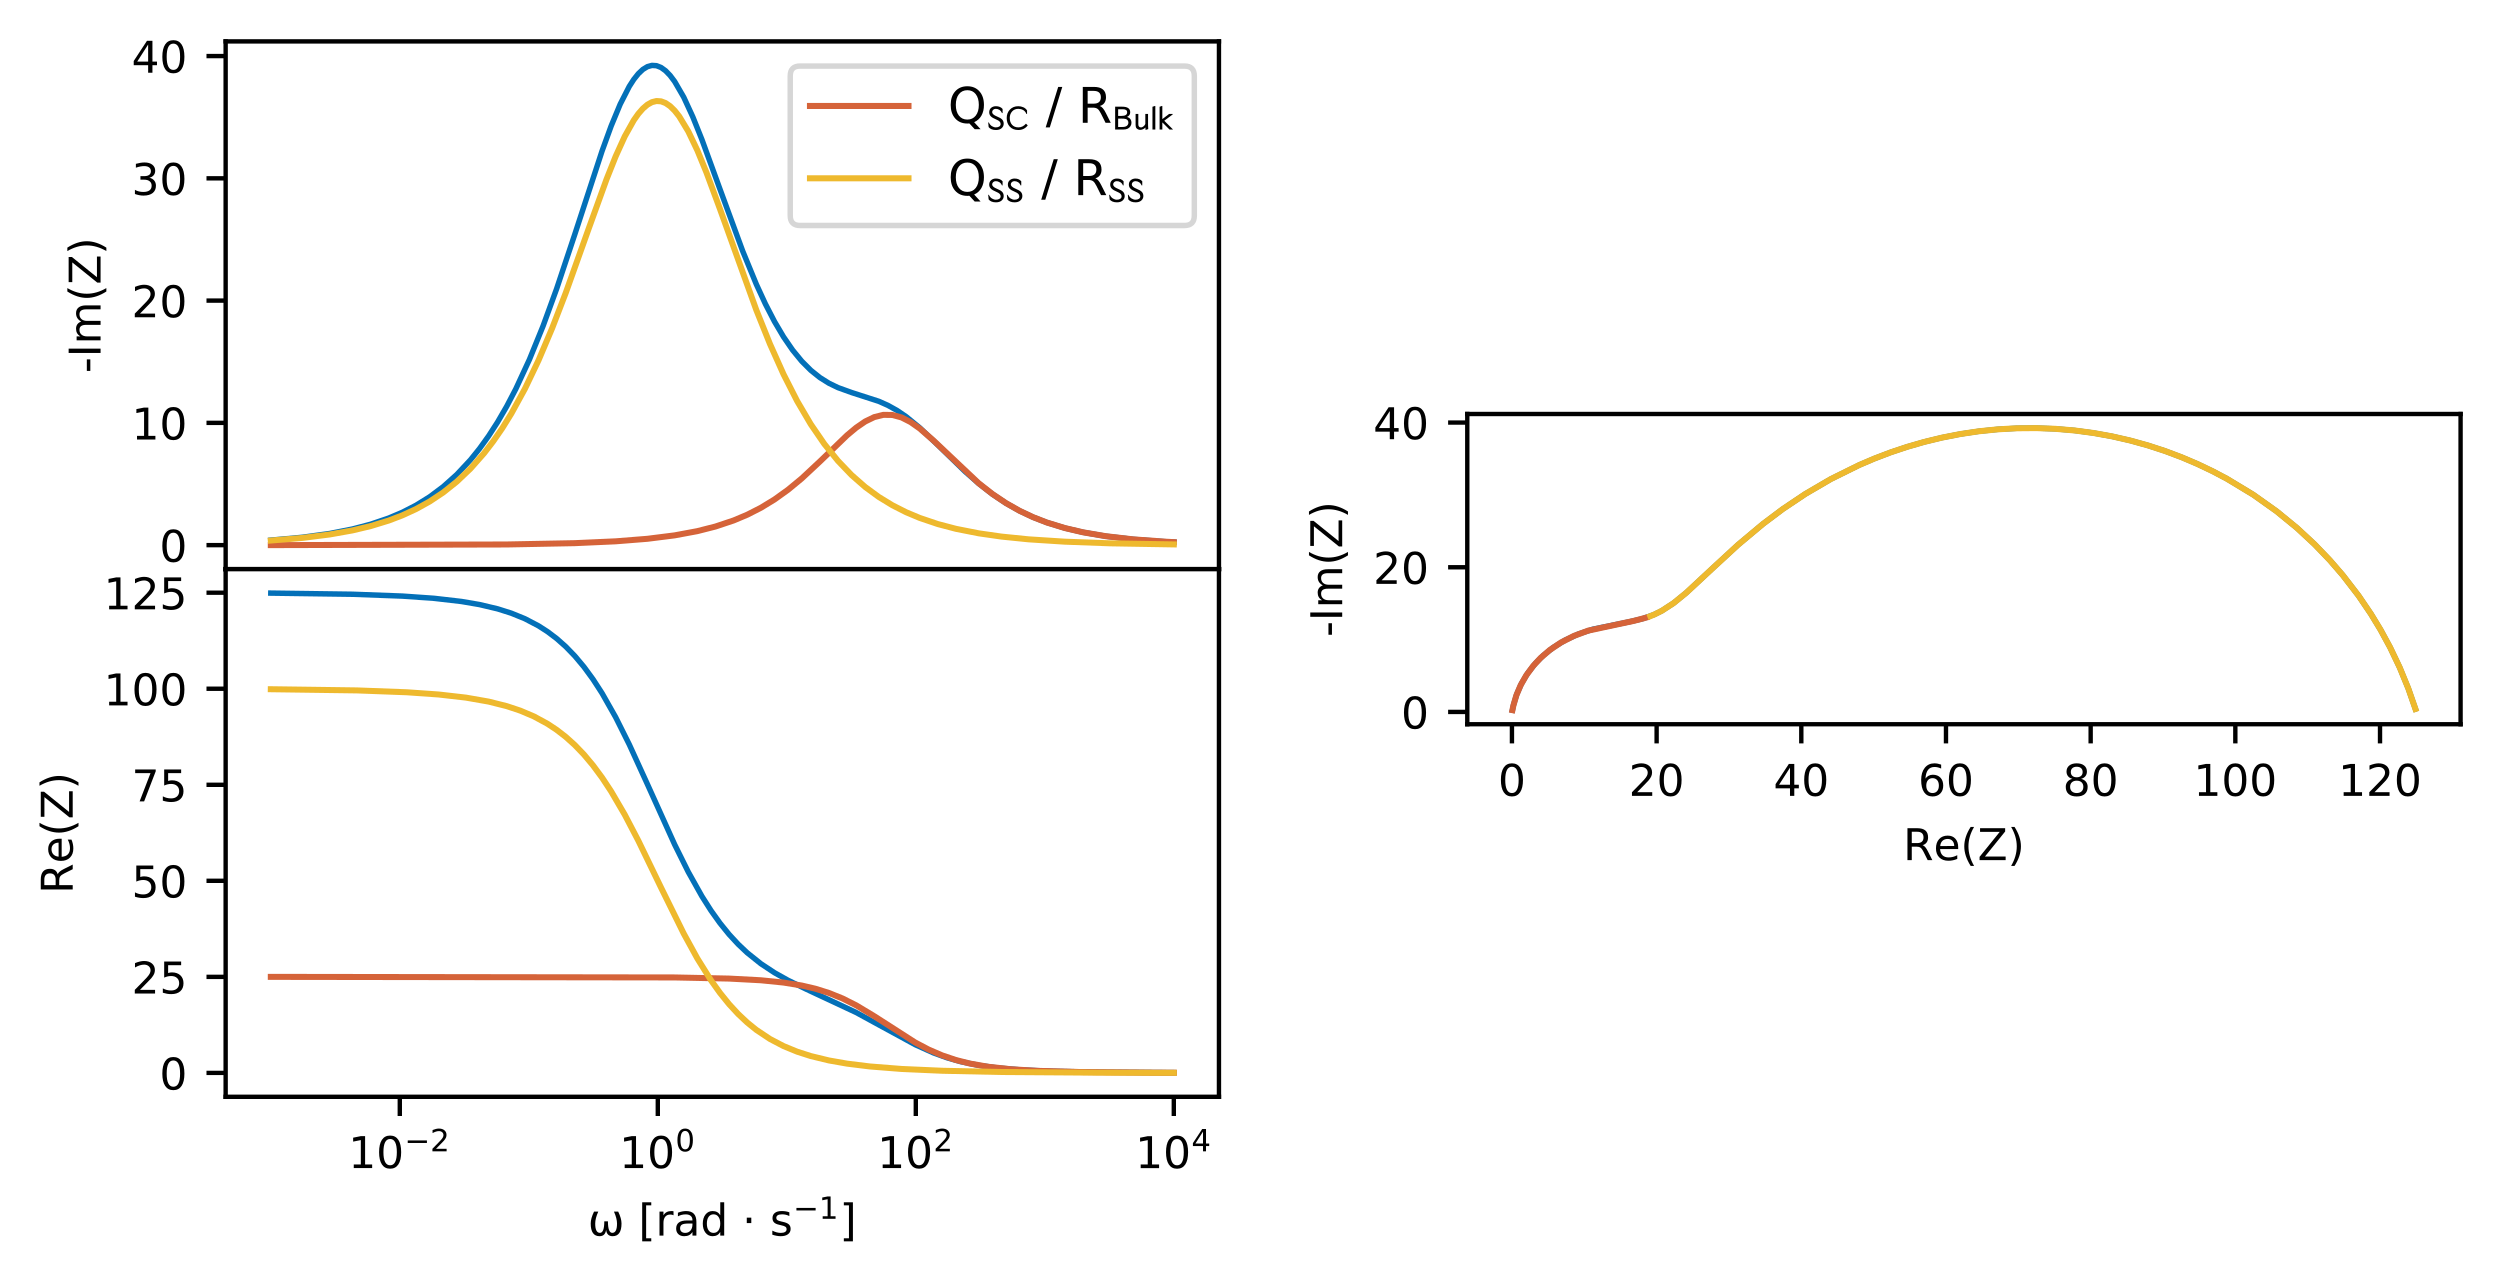 <?xml version="1.0" encoding="utf-8" standalone="no"?>
<!DOCTYPE svg PUBLIC "-//W3C//DTD SVG 1.1//EN"
  "http://www.w3.org/Graphics/SVG/1.1/DTD/svg11.dtd">
<!-- Created with matplotlib (https://matplotlib.org/) -->
<svg height="234.584pt" version="1.1" viewBox="0 0 456.601 234.584" width="456.601pt" xmlns="http://www.w3.org/2000/svg" xmlns:xlink="http://www.w3.org/1999/xlink">
 <defs>
  <style type="text/css">
*{stroke-linecap:butt;stroke-linejoin:round;}
  </style>
 </defs>
 <g id="figure_1">
  <g id="patch_1">
   <path d="M 0 234.584 
L 456.601 234.584 
L 456.601 0 
L 0 0 
z
" style="fill:#ffffff;"/>
  </g>
  <g id="axes_1">
   <g id="patch_2">
    <path d="M 41.212 103.943 
L 222.63 103.943 
L 222.63 7.565 
L 41.212 7.565 
z
" style="fill:#ffffff;"/>
   </g>
   <g id="matplotlib.axis_1"/>
   <g id="matplotlib.axis_2">
    <g id="ytick_1">
     <g id="line2d_1">
      <defs>
       <path d="M 0 0 
L -3.5 0 
" id="m5d8feb763c" style="stroke:#000000;stroke-width:0.8;"/>
      </defs>
      <g>
       <use style="stroke:#000000;stroke-width:0.8;" x="41.212" xlink:href="#m5d8feb763c" y="99.565"/>
      </g>
     </g>
     <g id="text_1">
      <!-- 0 -->
      <defs>
       <path d="M 31.781 66.406 
Q 24.172 66.406 20.328 58.906 
Q 16.5 51.422 16.5 36.375 
Q 16.5 21.391 20.328 13.891 
Q 24.172 6.391 31.781 6.391 
Q 39.453 6.391 43.281 13.891 
Q 47.125 21.391 47.125 36.375 
Q 47.125 51.422 43.281 58.906 
Q 39.453 66.406 31.781 66.406 
z
M 31.781 74.219 
Q 44.047 74.219 50.516 64.516 
Q 56.984 54.828 56.984 36.375 
Q 56.984 17.969 50.516 8.266 
Q 44.047 -1.422 31.781 -1.422 
Q 19.531 -1.422 13.062 8.266 
Q 6.594 17.969 6.594 36.375 
Q 6.594 54.828 13.062 64.516 
Q 19.531 74.219 31.781 74.219 
z
" id="DejaVuSans-48"/>
      </defs>
      <g transform="translate(29.122 102.604)scale(0.08 -0.08)">
       <use xlink:href="#DejaVuSans-48"/>
      </g>
     </g>
    </g>
    <g id="ytick_2">
     <g id="line2d_2">
      <g>
       <use style="stroke:#000000;stroke-width:0.8;" x="41.212" xlink:href="#m5d8feb763c" y="77.234"/>
      </g>
     </g>
     <g id="text_2">
      <!-- 10 -->
      <defs>
       <path d="M 12.406 8.297 
L 28.516 8.297 
L 28.516 63.922 
L 10.984 60.406 
L 10.984 69.391 
L 28.422 72.906 
L 38.281 72.906 
L 38.281 8.297 
L 54.391 8.297 
L 54.391 0 
L 12.406 0 
z
" id="DejaVuSans-49"/>
      </defs>
      <g transform="translate(24.032 80.273)scale(0.08 -0.08)">
       <use xlink:href="#DejaVuSans-49"/>
       <use x="63.623" xlink:href="#DejaVuSans-48"/>
      </g>
     </g>
    </g>
    <g id="ytick_3">
     <g id="line2d_3">
      <g>
       <use style="stroke:#000000;stroke-width:0.8;" x="41.212" xlink:href="#m5d8feb763c" y="54.902"/>
      </g>
     </g>
     <g id="text_3">
      <!-- 20 -->
      <defs>
       <path d="M 19.188 8.297 
L 53.609 8.297 
L 53.609 0 
L 7.328 0 
L 7.328 8.297 
Q 12.938 14.109 22.625 23.891 
Q 32.328 33.688 34.812 36.531 
Q 39.547 41.844 41.422 45.531 
Q 43.312 49.219 43.312 52.781 
Q 43.312 58.594 39.234 62.25 
Q 35.156 65.922 28.609 65.922 
Q 23.969 65.922 18.812 64.312 
Q 13.672 62.703 7.812 59.422 
L 7.812 69.391 
Q 13.766 71.781 18.938 73 
Q 24.125 74.219 28.422 74.219 
Q 39.75 74.219 46.484 68.547 
Q 53.219 62.891 53.219 53.422 
Q 53.219 48.922 51.531 44.891 
Q 49.859 40.875 45.406 35.406 
Q 44.188 33.984 37.641 27.219 
Q 31.109 20.453 19.188 8.297 
z
" id="DejaVuSans-50"/>
      </defs>
      <g transform="translate(24.032 57.942)scale(0.08 -0.08)">
       <use xlink:href="#DejaVuSans-50"/>
       <use x="63.623" xlink:href="#DejaVuSans-48"/>
      </g>
     </g>
    </g>
    <g id="ytick_4">
     <g id="line2d_4">
      <g>
       <use style="stroke:#000000;stroke-width:0.8;" x="41.212" xlink:href="#m5d8feb763c" y="32.571"/>
      </g>
     </g>
     <g id="text_4">
      <!-- 30 -->
      <defs>
       <path d="M 40.578 39.312 
Q 47.656 37.797 51.625 33 
Q 55.609 28.219 55.609 21.188 
Q 55.609 10.406 48.188 4.484 
Q 40.766 -1.422 27.094 -1.422 
Q 22.516 -1.422 17.656 -0.516 
Q 12.797 0.391 7.625 2.203 
L 7.625 11.719 
Q 11.719 9.328 16.594 8.109 
Q 21.484 6.891 26.812 6.891 
Q 36.078 6.891 40.938 10.547 
Q 45.797 14.203 45.797 21.188 
Q 45.797 27.641 41.281 31.266 
Q 36.766 34.906 28.719 34.906 
L 20.219 34.906 
L 20.219 43.016 
L 29.109 43.016 
Q 36.375 43.016 40.234 45.922 
Q 44.094 48.828 44.094 54.297 
Q 44.094 59.906 40.109 62.906 
Q 36.141 65.922 28.719 65.922 
Q 24.656 65.922 20.016 65.031 
Q 15.375 64.156 9.812 62.312 
L 9.812 71.094 
Q 15.438 72.656 20.344 73.438 
Q 25.25 74.219 29.594 74.219 
Q 40.828 74.219 47.359 69.109 
Q 53.906 64.016 53.906 55.328 
Q 53.906 49.266 50.438 45.094 
Q 46.969 40.922 40.578 39.312 
z
" id="DejaVuSans-51"/>
      </defs>
      <g transform="translate(24.032 35.61)scale(0.08 -0.08)">
       <use xlink:href="#DejaVuSans-51"/>
       <use x="63.623" xlink:href="#DejaVuSans-48"/>
      </g>
     </g>
    </g>
    <g id="ytick_5">
     <g id="line2d_5">
      <g>
       <use style="stroke:#000000;stroke-width:0.8;" x="41.212" xlink:href="#m5d8feb763c" y="10.239"/>
      </g>
     </g>
     <g id="text_5">
      <!-- 40 -->
      <defs>
       <path d="M 37.797 64.312 
L 12.891 25.391 
L 37.797 25.391 
z
M 35.203 72.906 
L 47.609 72.906 
L 47.609 25.391 
L 58.016 25.391 
L 58.016 17.188 
L 47.609 17.188 
L 47.609 0 
L 37.797 0 
L 37.797 17.188 
L 4.891 17.188 
L 4.891 26.703 
z
" id="DejaVuSans-52"/>
      </defs>
      <g transform="translate(24.032 13.279)scale(0.08 -0.08)">
       <use xlink:href="#DejaVuSans-52"/>
       <use x="63.623" xlink:href="#DejaVuSans-48"/>
      </g>
     </g>
    </g>
    <g id="text_6">
     <!-- -Im(Z) -->
     <defs>
      <path d="M 4.891 31.391 
L 31.203 31.391 
L 31.203 23.391 
L 4.891 23.391 
z
" id="DejaVuSans-45"/>
      <path d="M 9.812 72.906 
L 19.672 72.906 
L 19.672 0 
L 9.812 0 
z
" id="DejaVuSans-73"/>
      <path d="M 52 44.188 
Q 55.375 50.25 60.062 53.125 
Q 64.75 56 71.094 56 
Q 79.641 56 84.281 50.016 
Q 88.922 44.047 88.922 33.016 
L 88.922 0 
L 79.891 0 
L 79.891 32.719 
Q 79.891 40.578 77.094 44.375 
Q 74.312 48.188 68.609 48.188 
Q 61.625 48.188 57.562 43.547 
Q 53.516 38.922 53.516 30.906 
L 53.516 0 
L 44.484 0 
L 44.484 32.719 
Q 44.484 40.625 41.703 44.406 
Q 38.922 48.188 33.109 48.188 
Q 26.219 48.188 22.156 43.531 
Q 18.109 38.875 18.109 30.906 
L 18.109 0 
L 9.078 0 
L 9.078 54.688 
L 18.109 54.688 
L 18.109 46.188 
Q 21.188 51.219 25.484 53.609 
Q 29.781 56 35.688 56 
Q 41.656 56 45.828 52.969 
Q 50 49.953 52 44.188 
z
" id="DejaVuSans-109"/>
      <path d="M 31 75.875 
Q 24.469 64.656 21.281 53.656 
Q 18.109 42.672 18.109 31.391 
Q 18.109 20.125 21.312 9.062 
Q 24.516 -2 31 -13.188 
L 23.188 -13.188 
Q 15.875 -1.703 12.234 9.375 
Q 8.594 20.453 8.594 31.391 
Q 8.594 42.281 12.203 53.312 
Q 15.828 64.359 23.188 75.875 
z
" id="DejaVuSans-40"/>
      <path d="M 5.609 72.906 
L 62.891 72.906 
L 62.891 65.375 
L 16.797 8.297 
L 64.016 8.297 
L 64.016 0 
L 4.5 0 
L 4.5 7.516 
L 50.594 64.594 
L 5.609 64.594 
z
" id="DejaVuSans-90"/>
      <path d="M 8.016 75.875 
L 15.828 75.875 
Q 23.141 64.359 26.781 53.312 
Q 30.422 42.281 30.422 31.391 
Q 30.422 20.453 26.781 9.375 
Q 23.141 -1.703 15.828 -13.188 
L 8.016 -13.188 
Q 14.5 -2 17.703 9.062 
Q 20.906 20.125 20.906 31.391 
Q 20.906 42.672 17.703 53.656 
Q 14.5 64.656 8.016 75.875 
z
" id="DejaVuSans-41"/>
     </defs>
     <g transform="translate(18.369 68.135)rotate(-90)scale(0.08 -0.08)">
      <use xlink:href="#DejaVuSans-45"/>
      <use x="36.084" xlink:href="#DejaVuSans-73"/>
      <use x="65.576" xlink:href="#DejaVuSans-109"/>
      <use x="162.988" xlink:href="#DejaVuSans-40"/>
      <use x="202.002" xlink:href="#DejaVuSans-90"/>
      <use x="270.508" xlink:href="#DejaVuSans-41"/>
     </g>
    </g>
   </g>
   <g id="line2d_6">
    <path clip-path="url(#p4e63194927)" d="M 49.459 98.653 
L 55.26 98.126 
L 60.233 97.437 
L 64.377 96.62 
L 67.692 95.747 
L 71.007 94.619 
L 73.493 93.563 
L 75.979 92.286 
L 78.466 90.746 
L 80.952 88.89 
L 83.438 86.662 
L 85.925 83.997 
L 87.582 81.941 
L 89.24 79.638 
L 90.897 77.064 
L 92.555 74.2 
L 94.212 71.026 
L 96.699 65.654 
L 99.185 59.539 
L 101.671 52.721 
L 104.986 42.783 
L 109.959 27.582 
L 111.616 23.024 
L 113.274 19.028 
L 114.931 15.784 
L 115.76 14.497 
L 116.589 13.458 
L 117.418 12.68 
L 118.246 12.174 
L 119.075 11.946 
L 119.904 11.998 
L 120.733 12.327 
L 121.562 12.926 
L 122.39 13.785 
L 123.219 14.888 
L 124.877 17.751 
L 126.534 21.346 
L 128.192 25.478 
L 131.507 34.583 
L 135.651 45.874 
L 138.137 51.923 
L 139.794 55.518 
L 141.452 58.726 
L 143.11 61.534 
L 144.767 63.943 
L 146.425 65.966 
L 148.082 67.626 
L 149.74 68.955 
L 151.397 69.994 
L 153.055 70.796 
L 155.541 71.694 
L 160.514 73.299 
L 162.171 74.038 
L 163.829 74.962 
L 165.486 76.087 
L 167.973 78.122 
L 171.288 81.275 
L 176.26 86.12 
L 178.747 88.302 
L 181.233 90.232 
L 183.719 91.893 
L 186.205 93.296 
L 188.692 94.464 
L 191.178 95.428 
L 194.493 96.447 
L 197.808 97.221 
L 201.952 97.929 
L 206.925 98.504 
L 212.726 98.927 
L 214.384 99.013 
L 214.384 99.013 
" style="fill:none;stroke:#0370b8;stroke-linecap:square;"/>
   </g>
   <g id="line2d_7">
    <path clip-path="url(#p4e63194927)" d="M 49.459 99.562 
L 92.555 99.443 
L 104.986 99.202 
L 112.445 98.867 
L 118.246 98.406 
L 123.219 97.778 
L 127.363 97.007 
L 130.678 96.163 
L 133.993 95.055 
L 136.479 94.008 
L 138.966 92.742 
L 141.452 91.227 
L 143.938 89.443 
L 146.425 87.388 
L 149.74 84.296 
L 154.712 79.498 
L 156.37 78.114 
L 158.027 76.978 
L 159.685 76.175 
L 161.342 75.767 
L 163 75.791 
L 164.657 76.244 
L 166.315 77.088 
L 167.973 78.255 
L 170.459 80.425 
L 178.747 88.255 
L 181.233 90.201 
L 183.719 91.874 
L 186.205 93.285 
L 188.692 94.458 
L 191.178 95.425 
L 194.493 96.445 
L 197.808 97.22 
L 201.952 97.928 
L 206.925 98.504 
L 212.726 98.927 
L 214.384 99.013 
L 214.384 99.013 
" style="fill:none;stroke:#d56339;stroke-linecap:square;stroke-width:1.1;"/>
   </g>
   <g id="line2d_8">
    <path clip-path="url(#p4e63194927)" d="M 49.459 98.722 
L 55.26 98.24 
L 60.233 97.613 
L 64.377 96.873 
L 67.692 96.084 
L 71.007 95.069 
L 73.493 94.12 
L 75.979 92.977 
L 78.466 91.599 
L 80.952 89.945 
L 83.438 87.962 
L 85.925 85.594 
L 88.411 82.779 
L 90.068 80.621 
L 91.726 78.217 
L 93.383 75.547 
L 95.87 71.011 
L 98.356 65.809 
L 100.842 59.946 
L 103.329 53.488 
L 107.473 41.882 
L 110.788 32.716 
L 112.445 28.56 
L 114.103 24.915 
L 115.76 21.953 
L 116.589 20.777 
L 117.418 19.827 
L 118.246 19.117 
L 119.075 18.656 
L 119.904 18.452 
L 120.733 18.508 
L 121.562 18.822 
L 122.39 19.391 
L 123.219 20.206 
L 124.048 21.254 
L 125.705 23.992 
L 127.363 27.459 
L 129.02 31.486 
L 131.507 38.201 
L 138.137 56.63 
L 140.623 62.818 
L 143.11 68.37 
L 145.596 73.252 
L 148.082 77.482 
L 150.568 81.104 
L 153.055 84.179 
L 155.541 86.773 
L 158.027 88.95 
L 160.514 90.77 
L 163 92.287 
L 165.486 93.548 
L 167.973 94.594 
L 171.288 95.716 
L 174.603 96.587 
L 178.747 97.405 
L 182.89 98 
L 187.863 98.503 
L 194.493 98.932 
L 202.781 99.233 
L 214.384 99.431 
L 214.384 99.431 
" style="fill:none;stroke:#eeb92e;stroke-linecap:square;stroke-width:1.1;"/>
   </g>
   <g id="patch_3">
    <path d="M 41.212 103.943 
L 41.212 7.565 
" style="fill:none;stroke:#000000;stroke-linecap:square;stroke-linejoin:miter;stroke-width:0.8;"/>
   </g>
   <g id="patch_4">
    <path d="M 222.63 103.943 
L 222.63 7.565 
" style="fill:none;stroke:#000000;stroke-linecap:square;stroke-linejoin:miter;stroke-width:0.8;"/>
   </g>
   <g id="patch_5">
    <path d="M 41.212 103.943 
L 222.63 103.943 
" style="fill:none;stroke:#000000;stroke-linecap:square;stroke-linejoin:miter;stroke-width:0.8;"/>
   </g>
   <g id="patch_6">
    <path d="M 41.212 7.565 
L 222.63 7.565 
" style="fill:none;stroke:#000000;stroke-linecap:square;stroke-linejoin:miter;stroke-width:0.8;"/>
   </g>
   <g id="legend_1">
    <g id="patch_7">
     <path d="M 146.13 41.186 
L 216.33 41.186 
Q 218.13 41.186 218.13 39.386 
L 218.13 13.865 
Q 218.13 12.065 216.33 12.065 
L 146.13 12.065 
Q 144.33 12.065 144.33 13.865 
L 144.33 39.386 
Q 144.33 41.186 146.13 41.186 
z
" style="fill:#ffffff;opacity:0.8;stroke:#cccccc;stroke-linejoin:miter;"/>
    </g>
    <g id="line2d_9">
     <path d="M 147.93 19.354 
L 165.93 19.354 
" style="fill:none;stroke:#d56339;stroke-linecap:square;stroke-width:1.1;"/>
    </g>
    <g id="line2d_10"/>
    <g id="text_7">
     <!-- Q$\rm _{SC}$ / R$\rm _{Bulk}$ -->
     <defs>
      <path d="M 39.406 66.219 
Q 28.656 66.219 22.328 58.203 
Q 16.016 50.203 16.016 36.375 
Q 16.016 22.609 22.328 14.594 
Q 28.656 6.594 39.406 6.594 
Q 50.141 6.594 56.422 14.594 
Q 62.703 22.609 62.703 36.375 
Q 62.703 50.203 56.422 58.203 
Q 50.141 66.219 39.406 66.219 
z
M 53.219 1.312 
L 66.219 -12.891 
L 54.297 -12.891 
L 43.5 -1.219 
Q 41.891 -1.312 41.031 -1.359 
Q 40.188 -1.422 39.406 -1.422 
Q 24.031 -1.422 14.812 8.859 
Q 5.609 19.141 5.609 36.375 
Q 5.609 53.656 14.812 63.938 
Q 24.031 74.219 39.406 74.219 
Q 54.734 74.219 63.906 63.938 
Q 73.094 53.656 73.094 36.375 
Q 73.094 23.688 67.984 14.641 
Q 62.891 5.609 53.219 1.312 
z
" id="DejaVuSans-81"/>
      <path d="M 44.906 47.703 
L 43 47.703 
Q 40.594 53.703 35.797 56.844 
Q 31 60 25.203 60 
Q 20.594 60 17.594 57.203 
Q 14.594 54.406 14.594 50.5 
Q 14.594 43.5 28.703 37.797 
Q 39.406 33.594 43.75 28.844 
Q 48.094 24.094 48.094 16.797 
Q 48.094 9.406 42.406 4.094 
Q 36.297 -1.406 25.797 -1.406 
Q 11.203 -1.406 4.5 7 
L 3.203 20.5 
L 5 20.5 
Q 8.297 13.203 14 9.703 
Q 19.703 6.203 25.406 6.203 
Q 31.703 6.203 35.453 8.844 
Q 39.203 11.5 39.203 15.797 
Q 39.203 20.297 36.203 23.297 
Q 33.203 26.297 26.406 29.094 
Q 15.5 33.5 10.797 38.25 
Q 6.094 43 6.094 50.094 
Q 6.094 58 11.594 62.797 
Q 17.094 67.594 25.703 67.594 
Q 38.094 67.594 44.906 59.594 
z
" id="STIXGeneral-Regular-120242"/>
      <path d="M 58.594 17 
L 63.703 11.906 
Q 53.406 -1.406 36.406 -1.406 
Q 20.703 -1.406 11.703 8.25 
Q 2.703 17.906 2.703 33.297 
Q 2.703 48.094 12.047 57.844 
Q 21.406 67.594 36.297 67.594 
Q 43.797 67.594 50.688 64.641 
Q 57.594 61.703 61.703 55.406 
L 61.703 45.297 
L 59.797 45.297 
Q 56.5 53.297 50.141 56.641 
Q 43.797 60 36.406 60 
Q 25.297 60 18.438 52.453 
Q 11.594 44.906 11.594 33.5 
Q 11.594 21.094 18.297 13.641 
Q 25 6.203 36.703 6.203 
Q 49 6.203 58.594 17 
z
" id="STIXGeneral-Regular-120226"/>
      <path id="DejaVuSans-32"/>
      <path d="M 25.391 72.906 
L 33.688 72.906 
L 8.297 -9.281 
L 0 -9.281 
z
" id="DejaVuSans-47"/>
      <path d="M 44.391 34.188 
Q 47.562 33.109 50.562 29.594 
Q 53.562 26.078 56.594 19.922 
L 66.609 0 
L 56 0 
L 46.688 18.703 
Q 43.062 26.031 39.672 28.422 
Q 36.281 30.812 30.422 30.812 
L 19.672 30.812 
L 19.672 0 
L 9.812 0 
L 9.812 72.906 
L 32.078 72.906 
Q 44.578 72.906 50.734 67.672 
Q 56.891 62.453 56.891 51.906 
Q 56.891 45.016 53.688 40.469 
Q 50.484 35.938 44.391 34.188 
z
M 19.672 64.797 
L 19.672 38.922 
L 32.078 38.922 
Q 39.203 38.922 42.844 42.219 
Q 46.484 45.516 46.484 51.906 
Q 46.484 58.297 42.844 61.547 
Q 39.203 64.797 32.078 64.797 
z
" id="DejaVuSans-82"/>
      <path d="M 7.406 66.203 
L 27.906 66.203 
Q 51.094 66.203 51.094 49.906 
Q 51.094 40.797 41.906 36.594 
Q 54.703 32.5 54.703 19.297 
Q 54.703 14.094 51.797 9.594 
Q 48.906 5.094 44.094 2.594 
Q 38.906 0 31.406 0 
L 7.406 0 
z
M 16.094 39.406 
L 25.094 39.406 
Q 33.906 39.406 38.047 41.953 
Q 42.203 44.5 42.203 49.906 
Q 42.203 54.5 39.047 56.641 
Q 35.906 58.797 29.094 58.797 
L 16.094 58.797 
z
M 16.094 7.406 
L 28.703 7.406 
Q 37.406 7.406 41.594 10.953 
Q 45.797 14.5 45.797 20.203 
Q 45.797 23.797 43.844 26.547 
Q 41.906 29.297 38.5 30.406 
Q 34.406 31.703 24 31.703 
L 16.094 31.703 
z
" id="STIXGeneral-Regular-120225"/>
      <path d="M 43 1.297 
L 35.906 -1.094 
L 35 -0.594 
L 34.797 5.906 
Q 31.906 2.703 27.75 0.844 
Q 23.594 -1 19.703 -1 
Q 13.703 -1 9 3.5 
Q 6.297 7 6.297 13.094 
L 6.297 45.297 
L 14.203 45.297 
L 14.203 14.906 
Q 14.203 6.094 22.406 6.094 
Q 25.203 6.094 29.094 9.047 
Q 33 12 34.5 16.094 
L 34.5 45.297 
L 42.406 45.297 
L 42.406 12.797 
Q 42.406 6.203 43 1.297 
z
" id="STIXGeneral-Regular-120270"/>
      <path d="M 14.406 0 
L 6.094 0 
L 6.094 66 
L 13.5 68.406 
L 14.406 67.906 
z
" id="STIXGeneral-Regular-120261"/>
      <path d="M 45.203 0 
L 34.906 0 
L 14.203 20.703 
L 14.203 0 
L 6.297 0 
L 6.297 66 
L 13.297 68.406 
L 14.203 67.906 
L 14.203 30.297 
L 34 45.297 
L 44.406 45.297 
L 44.406 43.906 
L 19.797 25.5 
z
" id="STIXGeneral-Regular-120260"/>
     </defs>
     <g transform="translate(173.13 22.504)scale(0.09 -0.09)">
      <use transform="translate(0 0.781)" xlink:href="#DejaVuSans-81"/>
      <use transform="translate(79.504 -12.808)scale(0.7)" xlink:href="#STIXGeneral-Regular-120242"/>
      <use transform="translate(117.374 -12.808)scale(0.7)" xlink:href="#STIXGeneral-Regular-120226"/>
      <use transform="translate(166.608 0.781)" xlink:href="#DejaVuSans-32"/>
      <use transform="translate(198.396 0.781)" xlink:href="#DejaVuSans-47"/>
      <use transform="translate(232.087 0.781)" xlink:href="#DejaVuSans-32"/>
      <use transform="translate(263.874 0.781)" xlink:href="#DejaVuSans-82"/>
      <use transform="translate(334.149 -12.808)scale(0.7)" xlink:href="#STIXGeneral-Regular-120225"/>
      <use transform="translate(376.429 -12.808)scale(0.7)" xlink:href="#STIXGeneral-Regular-120270"/>
      <use transform="translate(410.799 -12.808)scale(0.7)" xlink:href="#STIXGeneral-Regular-120261"/>
      <use transform="translate(425.149 -12.808)scale(0.7)" xlink:href="#STIXGeneral-Regular-120260"/>
     </g>
    </g>
    <g id="line2d_11">
     <path d="M 147.93 32.564 
L 165.93 32.564 
" style="fill:none;stroke:#eeb92e;stroke-linecap:square;stroke-width:1.1;"/>
    </g>
    <g id="line2d_12"/>
    <g id="text_8">
     <!-- Q$\rm _{SS}$ / R$\rm _{SS}$ -->
     <g transform="translate(173.13 35.714)scale(0.09 -0.09)">
      <use transform="translate(0 0.781)" xlink:href="#DejaVuSans-81"/>
      <use transform="translate(79.504 -12.808)scale(0.7)" xlink:href="#STIXGeneral-Regular-120242"/>
      <use transform="translate(117.374 -12.808)scale(0.7)" xlink:href="#STIXGeneral-Regular-120242"/>
      <use transform="translate(157.508 0.781)" xlink:href="#DejaVuSans-32"/>
      <use transform="translate(189.296 0.781)" xlink:href="#DejaVuSans-47"/>
      <use transform="translate(222.987 0.781)" xlink:href="#DejaVuSans-32"/>
      <use transform="translate(254.774 0.781)" xlink:href="#DejaVuSans-82"/>
      <use transform="translate(325.049 -12.808)scale(0.7)" xlink:href="#STIXGeneral-Regular-120242"/>
      <use transform="translate(362.919 -12.808)scale(0.7)" xlink:href="#STIXGeneral-Regular-120242"/>
     </g>
    </g>
   </g>
  </g>
  <g id="axes_2">
   <g id="patch_8">
    <path d="M 41.212 200.321 
L 222.63 200.321 
L 222.63 103.943 
L 41.212 103.943 
z
" style="fill:#ffffff;"/>
   </g>
   <g id="matplotlib.axis_3">
    <g id="xtick_1">
     <g id="line2d_13">
      <defs>
       <path d="M 0 0 
L 0 3.5 
" id="ma439ab666d" style="stroke:#000000;stroke-width:0.8;"/>
      </defs>
      <g>
       <use style="stroke:#000000;stroke-width:0.8;" x="73.019" xlink:href="#ma439ab666d" y="200.321"/>
      </g>
     </g>
     <g id="text_9">
      <!-- $\mathdefault{10^{-2}}$ -->
      <defs>
       <path d="M 10.594 35.5 
L 73.188 35.5 
L 73.188 27.203 
L 10.594 27.203 
z
" id="DejaVuSans-8722"/>
      </defs>
      <g transform="translate(63.619 213.4)scale(0.08 -0.08)">
       <use transform="translate(0 0.766)" xlink:href="#DejaVuSans-49"/>
       <use transform="translate(63.623 0.766)" xlink:href="#DejaVuSans-48"/>
       <use transform="translate(128.203 39.047)scale(0.7)" xlink:href="#DejaVuSans-8722"/>
       <use transform="translate(186.855 39.047)scale(0.7)" xlink:href="#DejaVuSans-50"/>
      </g>
     </g>
    </g>
    <g id="xtick_2">
     <g id="line2d_14">
      <g>
       <use style="stroke:#000000;stroke-width:0.8;" x="120.141" xlink:href="#ma439ab666d" y="200.321"/>
      </g>
     </g>
     <g id="text_10">
      <!-- $\mathdefault{10^{0}}$ -->
      <g transform="translate(113.101 213.4)scale(0.08 -0.08)">
       <use transform="translate(0 0.766)" xlink:href="#DejaVuSans-49"/>
       <use transform="translate(63.623 0.766)" xlink:href="#DejaVuSans-48"/>
       <use transform="translate(128.203 39.047)scale(0.7)" xlink:href="#DejaVuSans-48"/>
      </g>
     </g>
    </g>
    <g id="xtick_3">
     <g id="line2d_15">
      <g>
       <use style="stroke:#000000;stroke-width:0.8;" x="167.262" xlink:href="#ma439ab666d" y="200.321"/>
      </g>
     </g>
     <g id="text_11">
      <!-- $\mathdefault{10^{2}}$ -->
      <g transform="translate(160.222 213.4)scale(0.08 -0.08)">
       <use transform="translate(0 0.766)" xlink:href="#DejaVuSans-49"/>
       <use transform="translate(63.623 0.766)" xlink:href="#DejaVuSans-48"/>
       <use transform="translate(128.203 39.047)scale(0.7)" xlink:href="#DejaVuSans-50"/>
      </g>
     </g>
    </g>
    <g id="xtick_4">
     <g id="line2d_16">
      <g>
       <use style="stroke:#000000;stroke-width:0.8;" x="214.384" xlink:href="#ma439ab666d" y="200.321"/>
      </g>
     </g>
     <g id="text_12">
      <!-- $\mathdefault{10^{4}}$ -->
      <g transform="translate(207.344 213.4)scale(0.08 -0.08)">
       <use transform="translate(0 0.684)" xlink:href="#DejaVuSans-49"/>
       <use transform="translate(63.623 0.684)" xlink:href="#DejaVuSans-48"/>
       <use transform="translate(128.203 38.966)scale(0.7)" xlink:href="#DejaVuSans-52"/>
      </g>
     </g>
    </g>
    <g id="text_13">
     <!-- $\omega$ [rad $\cdot$ s$^{-1}$] -->
     <defs>
      <path d="M 26.859 -1.422 
Q 6.594 -1.422 6.594 27.594 
Q 6.594 39.062 14.156 54.688 
L 23.828 54.688 
Q 16.844 39.062 16.844 27.344 
Q 16.844 6.203 27.688 6.203 
Q 37.594 6.203 37.594 32.469 
L 45.906 32.469 
Q 45.906 6.203 55.812 6.203 
Q 66.656 6.203 66.656 27.344 
Q 66.656 39.062 59.672 54.688 
L 69.344 54.688 
Q 76.906 39.062 76.906 27.594 
Q 76.906 -1.422 56.641 -1.422 
Q 43.359 -1.422 41.75 13.188 
Q 39.75 -1.422 26.859 -1.422 
z
" id="DejaVuSans-969"/>
      <path d="M 8.594 75.984 
L 29.297 75.984 
L 29.297 69 
L 17.578 69 
L 17.578 -6.203 
L 29.297 -6.203 
L 29.297 -13.188 
L 8.594 -13.188 
z
" id="DejaVuSans-91"/>
      <path d="M 41.109 46.297 
Q 39.594 47.172 37.812 47.578 
Q 36.031 48 33.891 48 
Q 26.266 48 22.188 43.047 
Q 18.109 38.094 18.109 28.812 
L 18.109 0 
L 9.078 0 
L 9.078 54.688 
L 18.109 54.688 
L 18.109 46.188 
Q 20.953 51.172 25.484 53.578 
Q 30.031 56 36.531 56 
Q 37.453 56 38.578 55.875 
Q 39.703 55.766 41.062 55.516 
z
" id="DejaVuSans-114"/>
      <path d="M 34.281 27.484 
Q 23.391 27.484 19.188 25 
Q 14.984 22.516 14.984 16.5 
Q 14.984 11.719 18.141 8.906 
Q 21.297 6.109 26.703 6.109 
Q 34.188 6.109 38.703 11.406 
Q 43.219 16.703 43.219 25.484 
L 43.219 27.484 
z
M 52.203 31.203 
L 52.203 0 
L 43.219 0 
L 43.219 8.297 
Q 40.141 3.328 35.547 0.953 
Q 30.953 -1.422 24.312 -1.422 
Q 15.922 -1.422 10.953 3.297 
Q 6 8.016 6 15.922 
Q 6 25.141 12.172 29.828 
Q 18.359 34.516 30.609 34.516 
L 43.219 34.516 
L 43.219 35.406 
Q 43.219 41.609 39.141 45 
Q 35.062 48.391 27.688 48.391 
Q 23 48.391 18.547 47.266 
Q 14.109 46.141 10.016 43.891 
L 10.016 52.203 
Q 14.938 54.109 19.578 55.047 
Q 24.219 56 28.609 56 
Q 40.484 56 46.344 49.844 
Q 52.203 43.703 52.203 31.203 
z
" id="DejaVuSans-97"/>
      <path d="M 45.406 46.391 
L 45.406 75.984 
L 54.391 75.984 
L 54.391 0 
L 45.406 0 
L 45.406 8.203 
Q 42.578 3.328 38.25 0.953 
Q 33.938 -1.422 27.875 -1.422 
Q 17.969 -1.422 11.734 6.484 
Q 5.516 14.406 5.516 27.297 
Q 5.516 40.188 11.734 48.094 
Q 17.969 56 27.875 56 
Q 33.938 56 38.25 53.625 
Q 42.578 51.266 45.406 46.391 
z
M 14.797 27.297 
Q 14.797 17.391 18.875 11.75 
Q 22.953 6.109 30.078 6.109 
Q 37.203 6.109 41.297 11.75 
Q 45.406 17.391 45.406 27.297 
Q 45.406 37.203 41.297 42.844 
Q 37.203 48.484 30.078 48.484 
Q 22.953 48.484 18.875 42.844 
Q 14.797 37.203 14.797 27.297 
z
" id="DejaVuSans-100"/>
      <path d="M 10.688 40.922 
L 21 40.922 
L 21 28.516 
L 10.688 28.516 
z
" id="DejaVuSans-8901"/>
      <path d="M 44.281 53.078 
L 44.281 44.578 
Q 40.484 46.531 36.375 47.5 
Q 32.281 48.484 27.875 48.484 
Q 21.188 48.484 17.844 46.438 
Q 14.5 44.391 14.5 40.281 
Q 14.5 37.156 16.891 35.375 
Q 19.281 33.594 26.516 31.984 
L 29.594 31.297 
Q 39.156 29.25 43.188 25.516 
Q 47.219 21.781 47.219 15.094 
Q 47.219 7.469 41.188 3.016 
Q 35.156 -1.422 24.609 -1.422 
Q 20.219 -1.422 15.453 -0.562 
Q 10.688 0.297 5.422 2 
L 5.422 11.281 
Q 10.406 8.688 15.234 7.391 
Q 20.062 6.109 24.812 6.109 
Q 31.156 6.109 34.562 8.281 
Q 37.984 10.453 37.984 14.406 
Q 37.984 18.062 35.516 20.016 
Q 33.062 21.969 24.703 23.781 
L 21.578 24.516 
Q 13.234 26.266 9.516 29.906 
Q 5.812 33.547 5.812 39.891 
Q 5.812 47.609 11.281 51.797 
Q 16.75 56 26.812 56 
Q 31.781 56 36.172 55.266 
Q 40.578 54.547 44.281 53.078 
z
" id="DejaVuSans-115"/>
      <path d="M 30.422 75.984 
L 30.422 -13.188 
L 9.719 -13.188 
L 9.719 -6.203 
L 21.391 -6.203 
L 21.391 69 
L 9.719 69 
L 9.719 75.984 
z
" id="DejaVuSans-93"/>
     </defs>
     <g transform="translate(107.361 225.72)scale(0.08 -0.08)">
      <use transform="translate(0 0.684)" xlink:href="#DejaVuSans-969"/>
      <use transform="translate(83.74 0.684)" xlink:href="#DejaVuSans-32"/>
      <use transform="translate(115.527 0.684)" xlink:href="#DejaVuSans-91"/>
      <use transform="translate(154.541 0.684)" xlink:href="#DejaVuSans-114"/>
      <use transform="translate(195.654 0.684)" xlink:href="#DejaVuSans-97"/>
      <use transform="translate(256.934 0.684)" xlink:href="#DejaVuSans-100"/>
      <use transform="translate(320.41 0.684)" xlink:href="#DejaVuSans-32"/>
      <use transform="translate(352.197 0.684)" xlink:href="#DejaVuSans-8901"/>
      <use transform="translate(383.984 0.684)" xlink:href="#DejaVuSans-32"/>
      <use transform="translate(415.771 0.684)" xlink:href="#DejaVuSans-115"/>
      <use transform="translate(468.828 38.966)scale(0.7)" xlink:href="#DejaVuSans-8722"/>
      <use transform="translate(527.48 38.966)scale(0.7)" xlink:href="#DejaVuSans-49"/>
      <use transform="translate(574.751 0.684)" xlink:href="#DejaVuSans-93"/>
     </g>
    </g>
   </g>
   <g id="matplotlib.axis_4">
    <g id="ytick_6">
     <g id="line2d_17">
      <g>
       <use style="stroke:#000000;stroke-width:0.8;" x="41.212" xlink:href="#m5d8feb763c" y="195.954"/>
      </g>
     </g>
     <g id="text_14">
      <!-- 0 -->
      <g transform="translate(29.122 198.993)scale(0.08 -0.08)">
       <use xlink:href="#DejaVuSans-48"/>
      </g>
     </g>
    </g>
    <g id="ytick_7">
     <g id="line2d_18">
      <g>
       <use style="stroke:#000000;stroke-width:0.8;" x="41.212" xlink:href="#m5d8feb763c" y="178.413"/>
      </g>
     </g>
     <g id="text_15">
      <!-- 25 -->
      <defs>
       <path d="M 10.797 72.906 
L 49.516 72.906 
L 49.516 64.594 
L 19.828 64.594 
L 19.828 46.734 
Q 21.969 47.469 24.109 47.828 
Q 26.266 48.188 28.422 48.188 
Q 40.625 48.188 47.75 41.5 
Q 54.891 34.812 54.891 23.391 
Q 54.891 11.625 47.562 5.094 
Q 40.234 -1.422 26.906 -1.422 
Q 22.312 -1.422 17.547 -0.641 
Q 12.797 0.141 7.719 1.703 
L 7.719 11.625 
Q 12.109 9.234 16.797 8.062 
Q 21.484 6.891 26.703 6.891 
Q 35.156 6.891 40.078 11.328 
Q 45.016 15.766 45.016 23.391 
Q 45.016 31 40.078 35.438 
Q 35.156 39.891 26.703 39.891 
Q 22.75 39.891 18.812 39.016 
Q 14.891 38.141 10.797 36.281 
z
" id="DejaVuSans-53"/>
      </defs>
      <g transform="translate(24.032 181.453)scale(0.08 -0.08)">
       <use xlink:href="#DejaVuSans-50"/>
       <use x="63.623" xlink:href="#DejaVuSans-53"/>
      </g>
     </g>
    </g>
    <g id="ytick_8">
     <g id="line2d_19">
      <g>
       <use style="stroke:#000000;stroke-width:0.8;" x="41.212" xlink:href="#m5d8feb763c" y="160.873"/>
      </g>
     </g>
     <g id="text_16">
      <!-- 50 -->
      <g transform="translate(24.032 163.912)scale(0.08 -0.08)">
       <use xlink:href="#DejaVuSans-53"/>
       <use x="63.623" xlink:href="#DejaVuSans-48"/>
      </g>
     </g>
    </g>
    <g id="ytick_9">
     <g id="line2d_20">
      <g>
       <use style="stroke:#000000;stroke-width:0.8;" x="41.212" xlink:href="#m5d8feb763c" y="143.332"/>
      </g>
     </g>
     <g id="text_17">
      <!-- 75 -->
      <defs>
       <path d="M 8.203 72.906 
L 55.078 72.906 
L 55.078 68.703 
L 28.609 0 
L 18.312 0 
L 43.219 64.594 
L 8.203 64.594 
z
" id="DejaVuSans-55"/>
      </defs>
      <g transform="translate(24.032 146.371)scale(0.08 -0.08)">
       <use xlink:href="#DejaVuSans-55"/>
       <use x="63.623" xlink:href="#DejaVuSans-53"/>
      </g>
     </g>
    </g>
    <g id="ytick_10">
     <g id="line2d_21">
      <g>
       <use style="stroke:#000000;stroke-width:0.8;" x="41.212" xlink:href="#m5d8feb763c" y="125.791"/>
      </g>
     </g>
     <g id="text_18">
      <!-- 100 -->
      <g transform="translate(18.942 128.831)scale(0.08 -0.08)">
       <use xlink:href="#DejaVuSans-49"/>
       <use x="63.623" xlink:href="#DejaVuSans-48"/>
       <use x="127.246" xlink:href="#DejaVuSans-48"/>
      </g>
     </g>
    </g>
    <g id="ytick_11">
     <g id="line2d_22">
      <g>
       <use style="stroke:#000000;stroke-width:0.8;" x="41.212" xlink:href="#m5d8feb763c" y="108.251"/>
      </g>
     </g>
     <g id="text_19">
      <!-- 125 -->
      <g transform="translate(18.942 111.29)scale(0.08 -0.08)">
       <use xlink:href="#DejaVuSans-49"/>
       <use x="63.623" xlink:href="#DejaVuSans-50"/>
       <use x="127.246" xlink:href="#DejaVuSans-53"/>
      </g>
     </g>
    </g>
    <g id="text_20">
     <!-- Re(Z) -->
     <defs>
      <path d="M 56.203 29.594 
L 56.203 25.203 
L 14.891 25.203 
Q 15.484 15.922 20.484 11.062 
Q 25.484 6.203 34.422 6.203 
Q 39.594 6.203 44.453 7.469 
Q 49.312 8.734 54.109 11.281 
L 54.109 2.781 
Q 49.266 0.734 44.188 -0.344 
Q 39.109 -1.422 33.891 -1.422 
Q 20.797 -1.422 13.156 6.188 
Q 5.516 13.812 5.516 26.812 
Q 5.516 40.234 12.766 48.109 
Q 20.016 56 32.328 56 
Q 43.359 56 49.781 48.891 
Q 56.203 41.797 56.203 29.594 
z
M 47.219 32.234 
Q 47.125 39.594 43.094 43.984 
Q 39.062 48.391 32.422 48.391 
Q 24.906 48.391 20.391 44.141 
Q 15.875 39.891 15.188 32.172 
z
" id="DejaVuSans-101"/>
     </defs>
     <g transform="translate(13.279 163.232)rotate(-90)scale(0.08 -0.08)">
      <use xlink:href="#DejaVuSans-82"/>
      <use x="69.42" xlink:href="#DejaVuSans-101"/>
      <use x="130.943" xlink:href="#DejaVuSans-40"/>
      <use x="169.957" xlink:href="#DejaVuSans-90"/>
      <use x="238.463" xlink:href="#DejaVuSans-41"/>
     </g>
    </g>
   </g>
   <g id="line2d_23">
    <path clip-path="url(#p31db155341)" d="M 49.459 108.324 
L 64.377 108.534 
L 73.493 108.871 
L 79.294 109.279 
L 84.267 109.853 
L 87.582 110.42 
L 90.897 111.206 
L 93.383 111.993 
L 95.87 113.006 
L 98.356 114.308 
L 100.014 115.375 
L 101.671 116.629 
L 103.329 118.099 
L 104.986 119.811 
L 106.644 121.788 
L 108.301 124.052 
L 109.959 126.611 
L 112.445 131 
L 114.931 135.976 
L 118.246 143.234 
L 123.219 154.244 
L 125.705 159.251 
L 128.192 163.689 
L 129.849 166.295 
L 131.507 168.614 
L 133.164 170.661 
L 134.822 172.455 
L 136.479 174.022 
L 138.966 176.012 
L 141.452 177.655 
L 143.938 179.047 
L 147.253 180.66 
L 156.37 184.923 
L 161.342 187.634 
L 167.144 190.794 
L 170.459 192.287 
L 172.945 193.183 
L 175.431 193.889 
L 178.747 194.573 
L 182.062 195.031 
L 186.205 195.389 
L 192.007 195.657 
L 201.123 195.831 
L 214.384 195.907 
L 214.384 195.907 
" style="fill:none;stroke:#0370b8;stroke-linecap:square;"/>
   </g>
   <g id="line2d_24">
    <path clip-path="url(#p31db155341)" d="M 49.459 178.414 
L 123.219 178.521 
L 133.164 178.728 
L 138.966 179.037 
L 143.11 179.455 
L 146.425 179.997 
L 148.911 180.578 
L 151.397 181.355 
L 153.884 182.361 
L 156.37 183.61 
L 159.685 185.604 
L 167.144 190.394 
L 169.63 191.704 
L 172.116 192.773 
L 174.603 193.607 
L 177.089 194.236 
L 180.404 194.824 
L 184.548 195.279 
L 189.521 195.581 
L 196.979 195.791 
L 211.069 195.914 
L 214.384 195.925 
L 214.384 195.925 
" style="fill:none;stroke:#d56339;stroke-linecap:square;stroke-width:1.1;"/>
   </g>
   <g id="line2d_25">
    <path clip-path="url(#p31db155341)" d="M 49.459 125.879 
L 65.205 126.097 
L 74.322 126.437 
L 80.123 126.844 
L 85.096 127.413 
L 89.24 128.138 
L 92.555 128.969 
L 95.041 129.797 
L 97.527 130.854 
L 100.014 132.204 
L 101.671 133.301 
L 103.329 134.584 
L 104.986 136.077 
L 106.644 137.802 
L 108.301 139.779 
L 109.959 142.022 
L 111.616 144.535 
L 114.103 148.793 
L 116.589 153.551 
L 120.733 162.113 
L 124.877 170.513 
L 127.363 175.049 
L 129.849 179.033 
L 131.507 181.353 
L 133.164 183.405 
L 134.822 185.201 
L 136.479 186.757 
L 138.137 188.098 
L 140.623 189.755 
L 143.11 191.059 
L 145.596 192.08 
L 148.082 192.879 
L 151.397 193.681 
L 154.712 194.264 
L 158.856 194.776 
L 164.657 195.234 
L 172.116 195.565 
L 182.89 195.79 
L 201.123 195.915 
L 214.384 195.94 
L 214.384 195.94 
" style="fill:none;stroke:#eeb92e;stroke-linecap:square;stroke-width:1.1;"/>
   </g>
   <g id="patch_9">
    <path d="M 41.212 200.321 
L 41.212 103.943 
" style="fill:none;stroke:#000000;stroke-linecap:square;stroke-linejoin:miter;stroke-width:0.8;"/>
   </g>
   <g id="patch_10">
    <path d="M 222.63 200.321 
L 222.63 103.943 
" style="fill:none;stroke:#000000;stroke-linecap:square;stroke-linejoin:miter;stroke-width:0.8;"/>
   </g>
   <g id="patch_11">
    <path d="M 41.212 200.321 
L 222.63 200.321 
" style="fill:none;stroke:#000000;stroke-linecap:square;stroke-linejoin:miter;stroke-width:0.8;"/>
   </g>
   <g id="patch_12">
    <path d="M 41.212 103.943 
L 222.63 103.943 
" style="fill:none;stroke:#000000;stroke-linecap:square;stroke-linejoin:miter;stroke-width:0.8;"/>
   </g>
  </g>
  <g id="axes_3">
   <g id="patch_13">
    <path d="M 267.984 132.275 
L 449.401 132.275 
L 449.401 75.612 
L 267.984 75.612 
z
" style="fill:#ffffff;"/>
   </g>
   <g id="matplotlib.axis_5">
    <g id="xtick_5">
     <g id="line2d_26">
      <g>
       <use style="stroke:#000000;stroke-width:0.8;" x="276.142" xlink:href="#ma439ab666d" y="132.275"/>
      </g>
     </g>
     <g id="text_21">
      <!-- 0 -->
      <g transform="translate(273.597 145.353)scale(0.08 -0.08)">
       <use xlink:href="#DejaVuSans-48"/>
      </g>
     </g>
    </g>
    <g id="xtick_6">
     <g id="line2d_27">
      <g>
       <use style="stroke:#000000;stroke-width:0.8;" x="302.566" xlink:href="#ma439ab666d" y="132.275"/>
      </g>
     </g>
     <g id="text_22">
      <!-- 20 -->
      <g transform="translate(297.476 145.353)scale(0.08 -0.08)">
       <use xlink:href="#DejaVuSans-50"/>
       <use x="63.623" xlink:href="#DejaVuSans-48"/>
      </g>
     </g>
    </g>
    <g id="xtick_7">
     <g id="line2d_28">
      <g>
       <use style="stroke:#000000;stroke-width:0.8;" x="328.991" xlink:href="#ma439ab666d" y="132.275"/>
      </g>
     </g>
     <g id="text_23">
      <!-- 40 -->
      <g transform="translate(323.901 145.353)scale(0.08 -0.08)">
       <use xlink:href="#DejaVuSans-52"/>
       <use x="63.623" xlink:href="#DejaVuSans-48"/>
      </g>
     </g>
    </g>
    <g id="xtick_8">
     <g id="line2d_29">
      <g>
       <use style="stroke:#000000;stroke-width:0.8;" x="355.415" xlink:href="#ma439ab666d" y="132.275"/>
      </g>
     </g>
     <g id="text_24">
      <!-- 60 -->
      <defs>
       <path d="M 33.016 40.375 
Q 26.375 40.375 22.484 35.828 
Q 18.609 31.297 18.609 23.391 
Q 18.609 15.531 22.484 10.953 
Q 26.375 6.391 33.016 6.391 
Q 39.656 6.391 43.531 10.953 
Q 47.406 15.531 47.406 23.391 
Q 47.406 31.297 43.531 35.828 
Q 39.656 40.375 33.016 40.375 
z
M 52.594 71.297 
L 52.594 62.312 
Q 48.875 64.062 45.094 64.984 
Q 41.312 65.922 37.594 65.922 
Q 27.828 65.922 22.672 59.328 
Q 17.531 52.734 16.797 39.406 
Q 19.672 43.656 24.016 45.922 
Q 28.375 48.188 33.594 48.188 
Q 44.578 48.188 50.953 41.516 
Q 57.328 34.859 57.328 23.391 
Q 57.328 12.156 50.688 5.359 
Q 44.047 -1.422 33.016 -1.422 
Q 20.359 -1.422 13.672 8.266 
Q 6.984 17.969 6.984 36.375 
Q 6.984 53.656 15.188 63.938 
Q 23.391 74.219 37.203 74.219 
Q 40.922 74.219 44.703 73.484 
Q 48.484 72.75 52.594 71.297 
z
" id="DejaVuSans-54"/>
      </defs>
      <g transform="translate(350.325 145.353)scale(0.08 -0.08)">
       <use xlink:href="#DejaVuSans-54"/>
       <use x="63.623" xlink:href="#DejaVuSans-48"/>
      </g>
     </g>
    </g>
    <g id="xtick_9">
     <g id="line2d_30">
      <g>
       <use style="stroke:#000000;stroke-width:0.8;" x="381.839" xlink:href="#ma439ab666d" y="132.275"/>
      </g>
     </g>
     <g id="text_25">
      <!-- 80 -->
      <defs>
       <path d="M 31.781 34.625 
Q 24.75 34.625 20.719 30.859 
Q 16.703 27.094 16.703 20.516 
Q 16.703 13.922 20.719 10.156 
Q 24.75 6.391 31.781 6.391 
Q 38.812 6.391 42.859 10.172 
Q 46.922 13.969 46.922 20.516 
Q 46.922 27.094 42.891 30.859 
Q 38.875 34.625 31.781 34.625 
z
M 21.922 38.812 
Q 15.578 40.375 12.031 44.719 
Q 8.5 49.078 8.5 55.328 
Q 8.5 64.062 14.719 69.141 
Q 20.953 74.219 31.781 74.219 
Q 42.672 74.219 48.875 69.141 
Q 55.078 64.062 55.078 55.328 
Q 55.078 49.078 51.531 44.719 
Q 48 40.375 41.703 38.812 
Q 48.828 37.156 52.797 32.312 
Q 56.781 27.484 56.781 20.516 
Q 56.781 9.906 50.312 4.234 
Q 43.844 -1.422 31.781 -1.422 
Q 19.734 -1.422 13.25 4.234 
Q 6.781 9.906 6.781 20.516 
Q 6.781 27.484 10.781 32.312 
Q 14.797 37.156 21.922 38.812 
z
M 18.312 54.391 
Q 18.312 48.734 21.844 45.562 
Q 25.391 42.391 31.781 42.391 
Q 38.141 42.391 41.719 45.562 
Q 45.312 48.734 45.312 54.391 
Q 45.312 60.062 41.719 63.234 
Q 38.141 66.406 31.781 66.406 
Q 25.391 66.406 21.844 63.234 
Q 18.312 60.062 18.312 54.391 
z
" id="DejaVuSans-56"/>
      </defs>
      <g transform="translate(376.749 145.353)scale(0.08 -0.08)">
       <use xlink:href="#DejaVuSans-56"/>
       <use x="63.623" xlink:href="#DejaVuSans-48"/>
      </g>
     </g>
    </g>
    <g id="xtick_10">
     <g id="line2d_31">
      <g>
       <use style="stroke:#000000;stroke-width:0.8;" x="408.263" xlink:href="#ma439ab666d" y="132.275"/>
      </g>
     </g>
     <g id="text_26">
      <!-- 100 -->
      <g transform="translate(400.628 145.353)scale(0.08 -0.08)">
       <use xlink:href="#DejaVuSans-49"/>
       <use x="63.623" xlink:href="#DejaVuSans-48"/>
       <use x="127.246" xlink:href="#DejaVuSans-48"/>
      </g>
     </g>
    </g>
    <g id="xtick_11">
     <g id="line2d_32">
      <g>
       <use style="stroke:#000000;stroke-width:0.8;" x="434.687" xlink:href="#ma439ab666d" y="132.275"/>
      </g>
     </g>
     <g id="text_27">
      <!-- 120 -->
      <g transform="translate(427.052 145.353)scale(0.08 -0.08)">
       <use xlink:href="#DejaVuSans-49"/>
       <use x="63.623" xlink:href="#DejaVuSans-50"/>
       <use x="127.246" xlink:href="#DejaVuSans-48"/>
      </g>
     </g>
    </g>
    <g id="text_28">
     <!-- Re(Z) -->
     <g transform="translate(347.593 157.096)scale(0.08 -0.08)">
      <use xlink:href="#DejaVuSans-82"/>
      <use x="69.42" xlink:href="#DejaVuSans-101"/>
      <use x="130.943" xlink:href="#DejaVuSans-40"/>
      <use x="169.957" xlink:href="#DejaVuSans-90"/>
      <use x="238.463" xlink:href="#DejaVuSans-41"/>
     </g>
    </g>
   </g>
   <g id="matplotlib.axis_6">
    <g id="ytick_12">
     <g id="line2d_33">
      <g>
       <use style="stroke:#000000;stroke-width:0.8;" x="267.984" xlink:href="#m5d8feb763c" y="130.026"/>
      </g>
     </g>
     <g id="text_29">
      <!-- 0 -->
      <g transform="translate(255.894 133.065)scale(0.08 -0.08)">
       <use xlink:href="#DejaVuSans-48"/>
      </g>
     </g>
    </g>
    <g id="ytick_13">
     <g id="line2d_34">
      <g>
       <use style="stroke:#000000;stroke-width:0.8;" x="267.984" xlink:href="#m5d8feb763c" y="103.602"/>
      </g>
     </g>
     <g id="text_30">
      <!-- 20 -->
      <g transform="translate(250.804 106.641)scale(0.08 -0.08)">
       <use xlink:href="#DejaVuSans-50"/>
       <use x="63.623" xlink:href="#DejaVuSans-48"/>
      </g>
     </g>
    </g>
    <g id="ytick_14">
     <g id="line2d_35">
      <g>
       <use style="stroke:#000000;stroke-width:0.8;" x="267.984" xlink:href="#m5d8feb763c" y="77.178"/>
      </g>
     </g>
     <g id="text_31">
      <!-- 40 -->
      <g transform="translate(250.804 80.217)scale(0.08 -0.08)">
       <use xlink:href="#DejaVuSans-52"/>
       <use x="63.623" xlink:href="#DejaVuSans-48"/>
      </g>
     </g>
    </g>
    <g id="text_32">
     <!-- -Im(Z) -->
     <g transform="translate(245.14 116.324)rotate(-90)scale(0.08 -0.08)">
      <use xlink:href="#DejaVuSans-45"/>
      <use x="36.084" xlink:href="#DejaVuSans-73"/>
      <use x="65.576" xlink:href="#DejaVuSans-109"/>
      <use x="162.988" xlink:href="#DejaVuSans-40"/>
      <use x="202.002" xlink:href="#DejaVuSans-90"/>
      <use x="270.508" xlink:href="#DejaVuSans-41"/>
     </g>
    </g>
   </g>
   <g id="line2d_36">
    <path clip-path="url(#p31b9386302)" d="M 441.155 129.486 
L 439.844 125.719 
L 438.276 121.897 
L 436.53 118.236 
L 434.782 115.019 
L 433.028 112.13 
L 430.773 108.806 
L 427.878 105.044 
L 425.516 102.311 
L 422.748 99.427 
L 419.525 96.431 
L 415.801 93.382 
L 411.539 90.353 
L 406.719 87.438 
L 404.099 86.055 
L 401.343 84.741 
L 398.455 83.511 
L 395.443 82.377 
L 392.316 81.355 
L 389.085 80.458 
L 385.763 79.697 
L 382.367 79.082 
L 378.912 78.621 
L 375.417 78.322 
L 371.902 78.187 
L 368.385 78.218 
L 364.886 78.413 
L 361.425 78.767 
L 358.019 79.275 
L 354.684 79.928 
L 351.437 80.714 
L 348.291 81.622 
L 345.256 82.638 
L 342.341 83.749 
L 339.554 84.939 
L 334.378 87.498 
L 329.743 90.205 
L 325.636 92.955 
L 322.025 95.663 
L 317.441 99.5 
L 312.6 103.966 
L 307.978 108.267 
L 305.669 110.148 
L 303.524 111.546 
L 302.122 112.243 
L 299.976 113.005 
L 297.707 113.536 
L 290.927 114.923 
L 288.311 115.788 
L 285.859 116.914 
L 283.693 118.247 
L 281.882 119.692 
L 280.437 121.143 
L 279.02 122.947 
L 277.881 124.849 
L 277.023 126.792 
L 276.432 128.735 
L 276.23 129.699 
L 276.23 129.699 
" style="fill:none;stroke:#0370b8;stroke-linecap:square;"/>
   </g>
   <g id="line2d_37">
    <path clip-path="url(#p31b9386302)" d="M 300.702 112.783 
L 298.481 113.376 
L 290.045 115.182 
L 287.469 116.135 
L 285.101 117.339 
L 283.048 118.722 
L 281.36 120.18 
L 280.032 121.613 
L 278.744 123.362 
L 277.716 125.177 
L 276.944 127.008 
L 276.392 128.908 
L 276.23 129.699 
L 276.23 129.699 
" style="fill:none;stroke:#d56339;stroke-linecap:square;stroke-width:1.1;"/>
   </g>
   <g id="line2d_38">
    <path clip-path="url(#p31b9386302)" d="M 441.155 129.486 
L 439.844 125.719 
L 438.276 121.897 
L 436.53 118.236 
L 434.782 115.019 
L 433.028 112.13 
L 430.773 108.806 
L 427.878 105.044 
L 425.516 102.311 
L 422.748 99.427 
L 419.525 96.431 
L 415.801 93.382 
L 411.539 90.353 
L 406.719 87.438 
L 404.099 86.055 
L 401.343 84.741 
L 398.455 83.511 
L 395.443 82.377 
L 392.316 81.355 
L 389.085 80.458 
L 385.763 79.697 
L 382.367 79.082 
L 378.912 78.621 
L 375.417 78.322 
L 371.902 78.187 
L 368.385 78.218 
L 364.886 78.413 
L 361.425 78.767 
L 358.019 79.275 
L 354.684 79.928 
L 351.437 80.714 
L 348.291 81.622 
L 345.256 82.638 
L 342.341 83.749 
L 339.554 84.939 
L 334.378 87.498 
L 329.743 90.205 
L 325.636 92.955 
L 322.025 95.663 
L 317.441 99.5 
L 312.6 103.966 
L 307.978 108.267 
L 305.669 110.148 
L 303.524 111.546 
L 302.122 112.243 
L 301.416 112.531 
L 301.416 112.531 
" style="fill:none;stroke:#eeb92e;stroke-linecap:square;stroke-width:1.1;"/>
   </g>
   <g id="patch_14">
    <path d="M 267.984 132.275 
L 267.984 75.612 
" style="fill:none;stroke:#000000;stroke-linecap:square;stroke-linejoin:miter;stroke-width:0.8;"/>
   </g>
   <g id="patch_15">
    <path d="M 449.401 132.275 
L 449.401 75.612 
" style="fill:none;stroke:#000000;stroke-linecap:square;stroke-linejoin:miter;stroke-width:0.8;"/>
   </g>
   <g id="patch_16">
    <path d="M 267.984 132.275 
L 449.401 132.275 
" style="fill:none;stroke:#000000;stroke-linecap:square;stroke-linejoin:miter;stroke-width:0.8;"/>
   </g>
   <g id="patch_17">
    <path d="M 267.984 75.612 
L 449.401 75.612 
" style="fill:none;stroke:#000000;stroke-linecap:square;stroke-linejoin:miter;stroke-width:0.8;"/>
   </g>
  </g>
 </g>
 <defs>
  <clipPath id="p4e63194927">
   <rect height="96.378" width="181.417" x="41.212" y="7.565"/>
  </clipPath>
  <clipPath id="p31db155341">
   <rect height="96.378" width="181.417" x="41.212" y="103.943"/>
  </clipPath>
  <clipPath id="p31b9386302">
   <rect height="56.663" width="181.417" x="267.984" y="75.612"/>
  </clipPath>
 </defs>
</svg>
